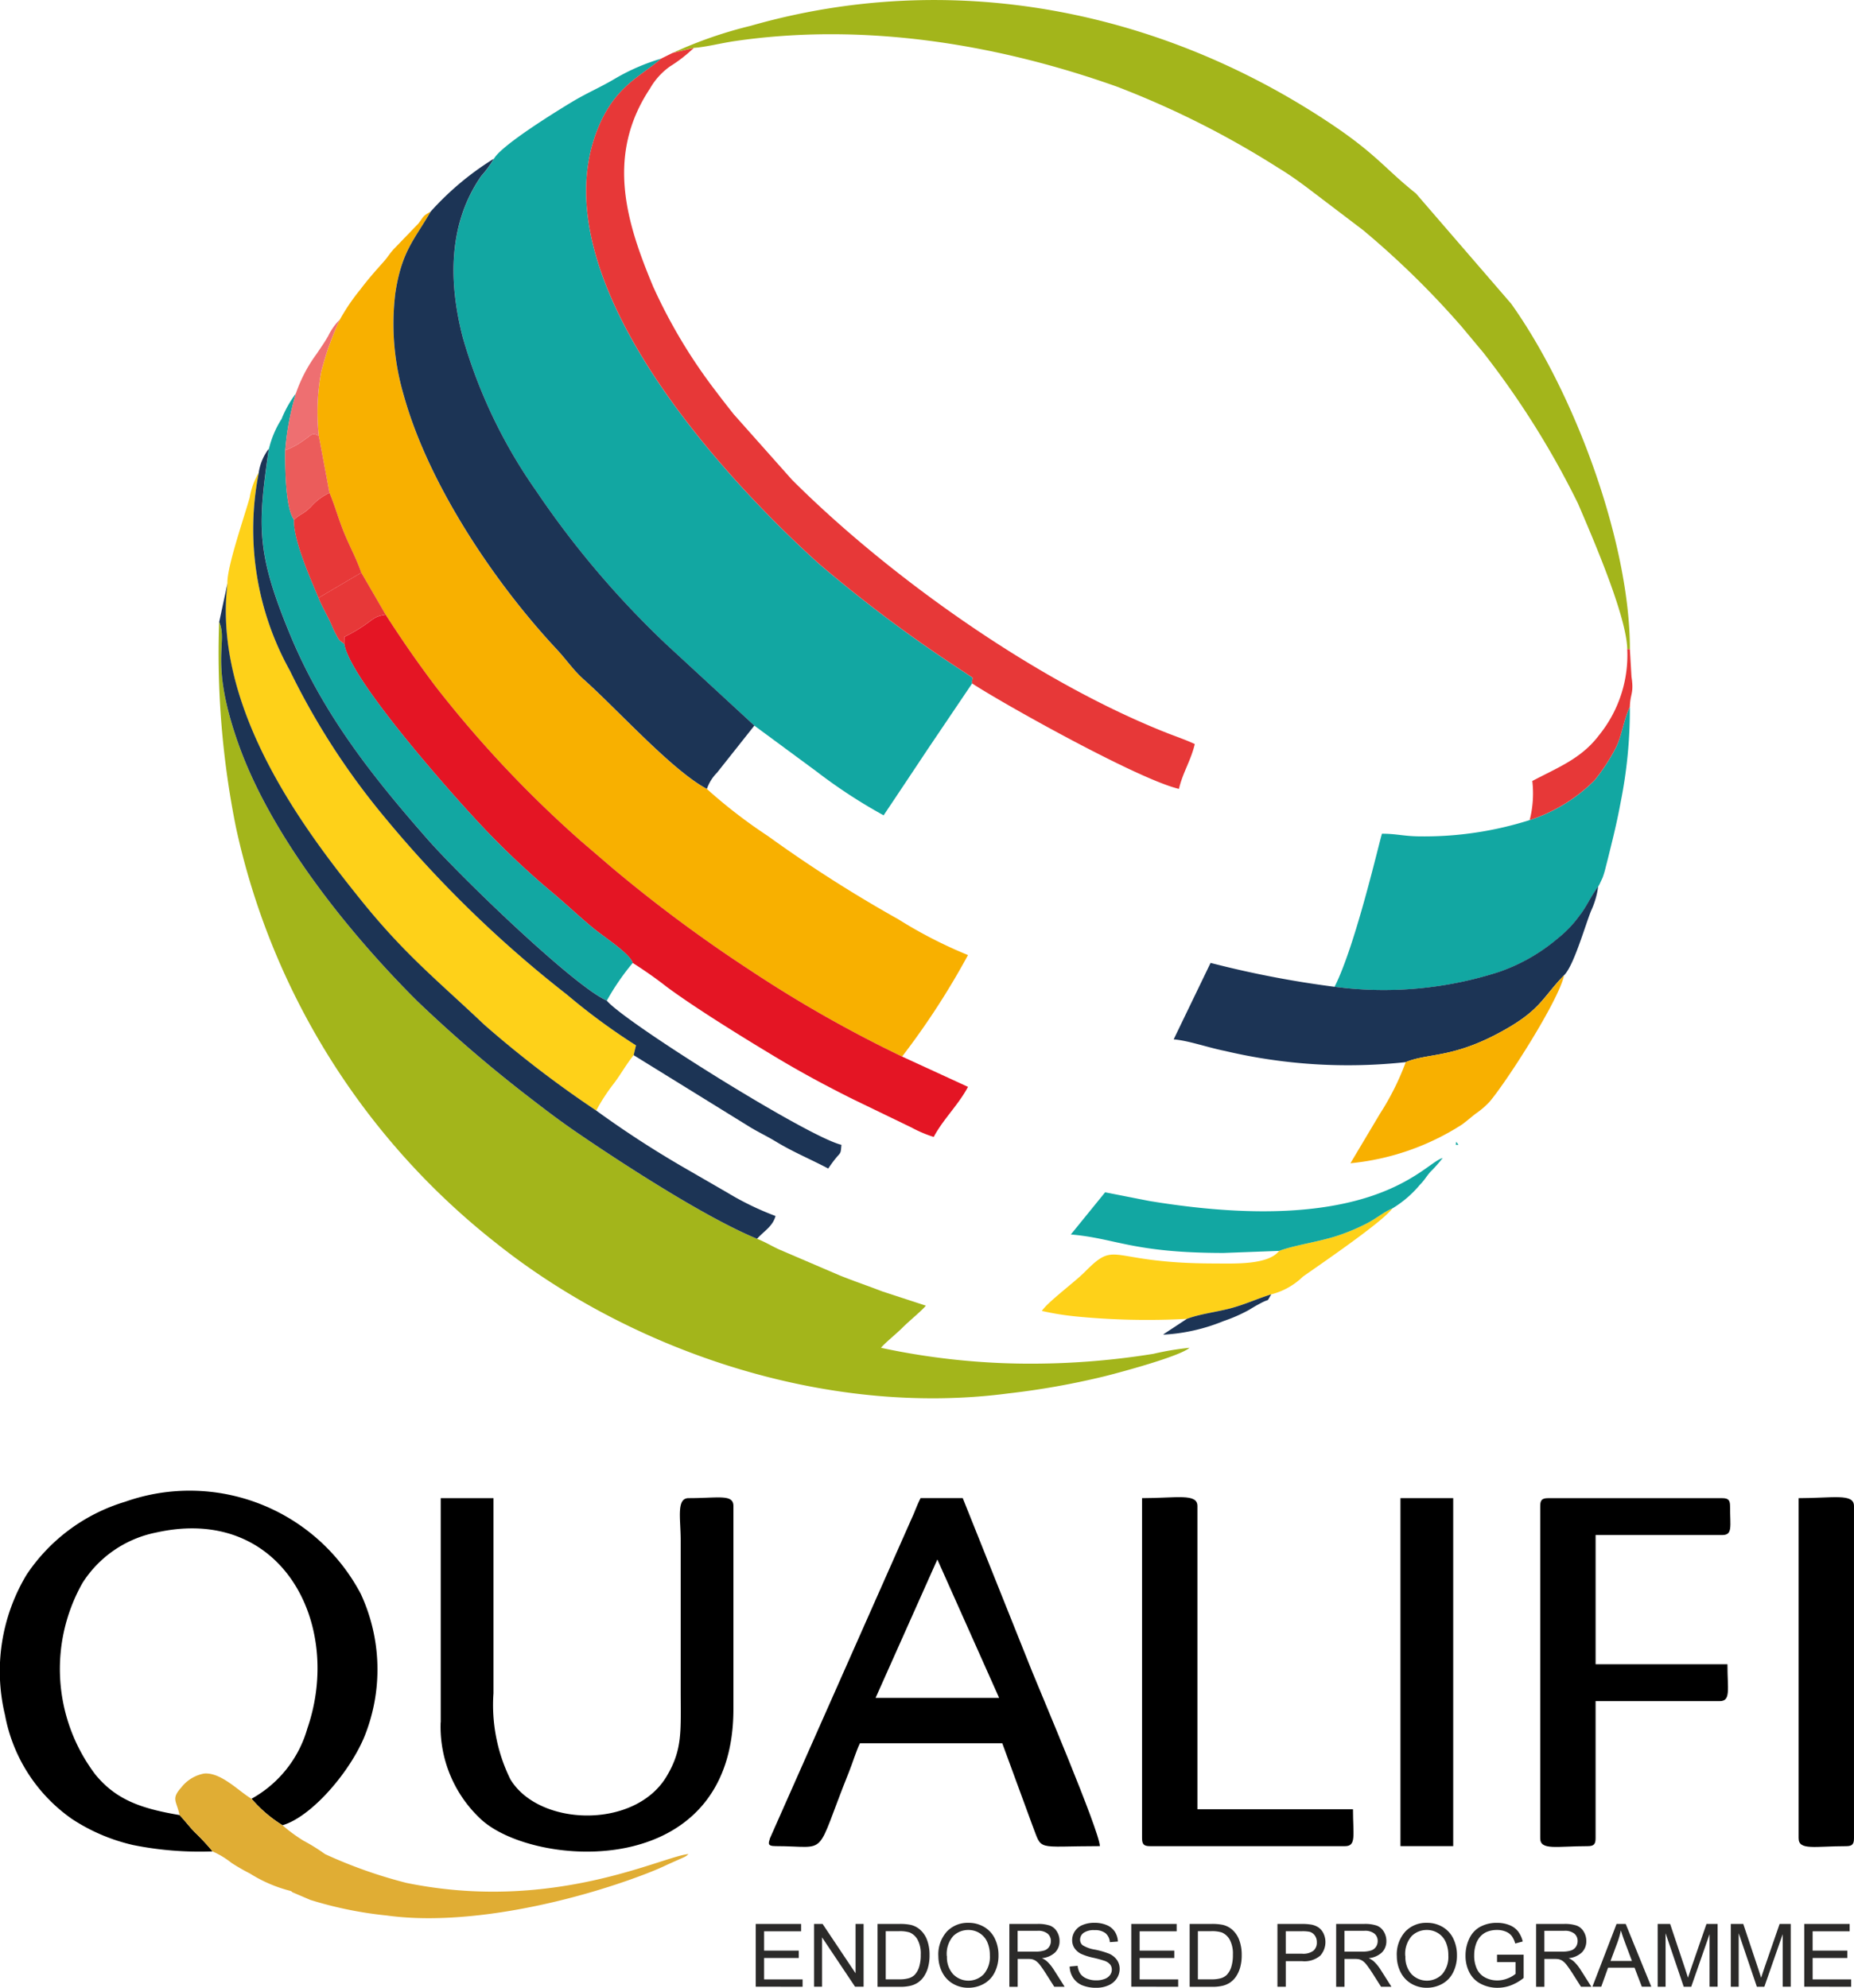 <svg xmlns="http://www.w3.org/2000/svg" width="115.173" height="123.498" viewBox="0 0 115.173 123.498"><g transform="translate(-0.02 -0.003)"><g transform="translate(0.02 0.003)"><path d="M785.086,1550.9c3.4,0,2.372.846,4.564-4.61.228-.568.439-1.279.679-1.778h8.845l1.847,5.033c.668,1.707.121,1.355,4.214,1.355-.021-.947-3.773-9.761-4.212-10.858l-4.306-10.764H794.1c-.24.453-.355.854-.6,1.365l-8.759,19.77c-.064.268-.225.487.351.487Zm6.218-9.21h7.673l-3.837-8.6-3.837,8.6Z" transform="translate(-736.91 -1436.203)" fill-rule="evenodd"/><path d="M13.228,1544.812a13.313,13.313,0,0,0-1.068-1.152c-.383-.385-.662-.773-.984-1.108-2.43-.411-3.948-.962-5.224-2.508a10.862,10.862,0,0,1-.808-11.912A7.048,7.048,0,0,1,9.71,1525c7.828-1.754,11.639,5.7,9.4,12.181a7.257,7.257,0,0,1-3.464,4.356,8.225,8.225,0,0,0,1.924,1.646c1.822-.529,4.223-3.355,5.106-5.55a11.152,11.152,0,0,0-.243-8.821A12.017,12.017,0,0,0,7.8,1523.084a11.248,11.248,0,0,0-6.123,4.525,11.634,11.634,0,0,0-1.347,8.724A10.122,10.122,0,0,0,4.5,1542.8a11.608,11.608,0,0,0,3.792,1.614,20.975,20.975,0,0,0,4.934.394Z" transform="translate(-0.02 -1429.784)" fill-rule="evenodd"/><path d="M449.76,1542.513a7.844,7.844,0,0,0,2.5,6.023c3.211,3.005,15.688,4,15.688-6.842v-12.613c0-.755-.921-.491-2.784-.491-.774,0-.492,1.273-.491,2.621v9.337c0,2.531.128,3.656-.884,5.341-1.974,3.286-7.932,3.108-9.7.164a10.444,10.444,0,0,1-1.047-5.341V1528.59h-3.276v13.924Z" transform="translate(-422.387 -1435.513)" fill-rule="evenodd"/><path d="M1572.061,1529.771v20.64c0,.769,1.007.491,2.948.491.377,0,.491-.114.491-.491v-8.518h7.7c.713,0,.491-.694.491-2.293h-8.19v-8.027h7.862c.669,0,.491-.514.491-1.8,0-.377-.114-.491-.491-.491h-10.811c-.377,0-.491.114-.491.491Z" transform="translate(-1476.38 -1436.203)" fill-rule="evenodd"/><path d="M1165.661,1549.468c0,.377.114.491.491.491h12.121c.713,0,.491-.694.491-2.293H1169.1v-18.838c0-.808-1.292-.491-3.44-.491v21.131Z" transform="translate(-1094.715 -1435.26)" fill-rule="evenodd"/><path d="M1835.82,1549.469c0,.769,1.007.491,2.948.491.377,0,.491-.114.491-.491v-20.64c0-.808-1.292-.491-3.44-.491v21.131Z" transform="translate(-1724.087 -1435.26)" fill-rule="evenodd"/><path d="M1429.43,1550.9h3.276V1529.28h-3.276Z" transform="translate(-1342.431 -1436.203)" fill-rule="evenodd"/><path d="M186.131,1817.638c.026.026.071.026.085.071l1.133.485a24.175,24.175,0,0,0,4.765.969c4.911.678,11.481-.834,16.035-2.576.519-.2.948-.379,1.379-.587l1.019-.455a.965.965,0,0,0,.291-.2c-1.618.135-8.385,3.657-17.517,1.792a29.33,29.33,0,0,1-5.064-1.792,11.665,11.665,0,0,0-1.327-.826,9.68,9.68,0,0,1-1.318-.968,8.242,8.242,0,0,1-1.924-1.646c-.76-.437-1.89-1.661-2.946-1.562a2.331,2.331,0,0,0-1.409.86c-.648.721-.3.826-.109,1.719.323.335.6.724.984,1.108a13.312,13.312,0,0,1,1.068,1.152,5.37,5.37,0,0,1,1.171.709,11.933,11.933,0,0,0,1.143.659A8.76,8.76,0,0,0,186.131,1817.638Z" transform="translate(-168.068 -1700.154)" fill="#e0ad34" fill-rule="evenodd"/><g transform="translate(13.613)"><path d="M465.465,66a6.439,6.439,0,0,1-.773,1.061c-2.071,2.968-2.042,6.6-1.162,10.014a31.715,31.715,0,0,0,4.549,9.536,57.056,57.056,0,0,0,8.12,9.576l5.453,5.031,3.865,2.85a32.4,32.4,0,0,0,4.161,2.719c.924-1.38,1.814-2.716,2.752-4.128l2.744-4.063c-.022-.508.244-.189-.411-.655a86.219,86.219,0,0,1-9.11-6.789c-5.977-5.386-17.442-17.793-13.731-27.023,1.074-2.672,2.7-3.262,3.942-4.355a12.877,12.877,0,0,0-2.825,1.216c-.96.576-1.806.92-2.761,1.5-1.078.651-4.355,2.682-4.813,3.512Z" transform="translate(-448.399 -56.132)" fill="#12a7a2" fill-rule="evenodd"/><path d="M325.569,222.6a18.478,18.478,0,0,0-1.156,3.232,13.688,13.688,0,0,0-.15,4l.663,3.533c.331.785.556,1.616.893,2.449.363.9.777,1.635,1.08,2.51l1.514,2.61c1.113,1.718,1.921,2.883,3.085,4.436a71.031,71.031,0,0,0,9.046,9.627l1.941,1.665a89,89,0,0,0,8.555,6.351,78.155,78.155,0,0,0,9.455,5.373,47.526,47.526,0,0,0,4.095-6.308,28.1,28.1,0,0,1-4.329-2.224,83.506,83.506,0,0,1-8.1-5.172,31.826,31.826,0,0,1-3.792-2.924c-2.15-1.134-5.545-4.925-7.632-6.784-.665-.592-1.085-1.236-1.706-1.9-3.839-4.109-7.94-10.2-9.485-15.739a15.706,15.706,0,0,1-.532-6.378c.393-2.632,1.187-3.318,2.2-5.072-.52.3-.4.264-.77.749l-1.446,1.5c-.368.382-.406.53-.736.9-.536.6-.916,1.027-1.421,1.692a12.757,12.757,0,0,0-1.274,1.874Z" transform="translate(-318.07 -202.741)" fill="#f8b000" fill-rule="evenodd"/><path d="M257.116,673.026c-3.192-1.309-8.4-4.688-11.29-6.672-.98-.673-1.779-1.284-2.64-1.945a85.407,85.407,0,0,1-7.231-6.2c-4.052-4.053-8.986-10.062-11.069-15.961-1.821-5.155-.609-6.263-1.187-7.557a54.829,54.829,0,0,0,1.046,12.778,44.954,44.954,0,0,0,16.131,25.8c8.259,6.6,20.362,10.873,31.85,9.363a48.48,48.48,0,0,0,5.979-1.064c.767-.192,4.637-1.215,5.275-1.769a17.461,17.461,0,0,0-2.246.374,47.553,47.553,0,0,1-7.254.609,44.245,44.245,0,0,1-9.664-.983c.2-.267,1-.911,1.351-1.269s1.239-1.086,1.433-1.351l-2.716-.888c-.935-.362-1.693-.613-2.62-.984l-3.784-1.622c-.526-.244-.8-.433-1.365-.66Z" transform="translate(-223.699 -596.061)" fill="#a3b51b" fill-rule="evenodd"/><path d="M686.59,3.288l1.31-.309c.76-.052,1.677-.294,2.525-.419,8.019-1.179,16.286.168,23.746,2.82A55.942,55.942,0,0,1,724.2,10.426c.7.425,1.222.8,1.846,1.266l3.444,2.617a54.019,54.019,0,0,1,6.123,6l1.341,1.607a53.654,53.654,0,0,1,5.872,9.362c.848,1.988,3.018,6.95,3.065,9.055h.164c0-6.56-3.39-15.863-7.372-21.456l-5.921-6.856c-1.948-1.554-2.458-2.453-5.414-4.414-10.6-7.036-23.493-9.556-35.912-6a26.49,26.49,0,0,0-4.844,1.684Z" transform="translate(-658.416 -0.003)" fill="#a3b51b" fill-rule="evenodd"/><path d="M403.783,165.326c-1.01,1.755-1.8,2.44-2.2,5.072a15.706,15.706,0,0,0,.532,6.378c1.545,5.536,5.646,11.629,9.485,15.739.621.665,1.041,1.31,1.706,1.9,2.087,1.859,5.481,5.649,7.632,6.784a2.664,2.664,0,0,1,.631-1.008l2.318-2.924-5.453-5.031a57.055,57.055,0,0,1-8.12-9.576,31.73,31.73,0,0,1-4.549-9.536c-.879-3.414-.909-7.046,1.162-10.014a6.532,6.532,0,0,0,.773-1.061A17.965,17.965,0,0,0,403.783,165.326Z" transform="translate(-390.637 -152.187)" fill="#1c3455" fill-rule="evenodd"/><path d="M351.36,629.291c.326,2.079,5.957,8.511,8.019,10.75a51.043,51.043,0,0,0,4.851,4.654c.9.752,1.609,1.435,2.537,2.209.743.62,2.327,1.615,2.512,2.21a25.961,25.961,0,0,1,2.132,1.5c1.829,1.349,4.792,3.176,6.774,4.365,1.607.963,3.038,1.732,4.772,2.6l3.644,1.762a7.708,7.708,0,0,0,1.38.586c.576-1.088,1.54-2,2.13-3.112l-4.095-1.882a78.212,78.212,0,0,1-9.455-5.373,88.945,88.945,0,0,1-8.555-6.351l-1.941-1.665a71.034,71.034,0,0,1-9.046-9.627c-1.164-1.553-1.972-2.718-3.085-4.436-.671.1-.75.264-1.323.659a10,10,0,0,1-1.237.72l-.014.433Z" transform="translate(-343.59 -589.29)" fill="#e41524" fill-rule="evenodd"/><path d="M230.539,489.2c-.959,7.881,4.964,15.543,8.221,19.6,2.795,3.484,4.756,5.012,7.73,7.831a67.31,67.31,0,0,0,6.959,5.335,11.593,11.593,0,0,1,1.1-1.69c.463-.617.753-1.167,1.227-1.756l.145-.609a39.123,39.123,0,0,1-4.282-3.149,72.49,72.49,0,0,1-11.371-11.07,44.974,44.974,0,0,1-5.849-9.065,18.066,18.066,0,0,1-1.929-12.308,4.578,4.578,0,0,0-.569,1.568c-.358,1.264-1.416,4.318-1.382,5.311Z" transform="translate(-230.025 -452.965)" fill="#fed119" fill-rule="evenodd"/><path d="M603.644,49.219l-.71.352c-1.238,1.093-2.868,1.683-3.942,4.355-3.71,9.229,7.755,21.637,13.731,27.023a86.19,86.19,0,0,0,9.11,6.789c.655.466.389.147.411.655,1.942,1.271,10.342,5.968,12.851,6.552.24-1.03.742-1.754.983-2.784-.519-.249-1.16-.466-1.755-.7-8.209-3.251-17.333-9.791-23.266-15.72l-3.624-4.075c-.41-.518-.741-.942-1.145-1.477a33.015,33.015,0,0,1-3.861-6.459c-1.618-3.885-2.981-8.092-.194-12.293a4.3,4.3,0,0,1,1.244-1.377,8.979,8.979,0,0,0,1.478-1.148l-1.31.309Z" transform="translate(-575.47 -45.933)" fill="#e73838" fill-rule="evenodd"/><path d="M1374.272,728.632a21.655,21.655,0,0,1-6.718,1.013c-1.1,0-1.5-.166-2.455-.166-.107.223-1.625,6.912-2.948,9.512a23.335,23.335,0,0,0,10.226-.925,11.336,11.336,0,0,0,3.648-2.083,7.114,7.114,0,0,0,1.358-1.428c.428-.535.719-1.241,1.149-1.786.022-.034.052-.131.06-.107l.211-.453a5.258,5.258,0,0,0,.188-.631c.127-.481.231-.918.328-1.31.226-.914.415-1.723.593-2.683a29.444,29.444,0,0,0,.585-5.983c-.38.743-.492,1.786-.887,2.564a12.17,12.17,0,0,1-1.3,1.988,10.144,10.144,0,0,1-4.04,2.481Z" transform="translate(-1292.86 -677.681)" fill="#12a7a2" fill-rule="evenodd"/><path d="M267.636,405.03c-.692,4.834-.793,6.454,1.349,11.61,2.062,4.965,5.165,8.842,8.5,12.635,2.141,2.439,9.146,9.17,11.145,10.04a15.194,15.194,0,0,1,1.61-2.343c-.186-.6-1.769-1.59-2.512-2.21-.928-.774-1.64-1.457-2.537-2.209a51.047,51.047,0,0,1-4.851-4.654c-2.061-2.239-7.693-8.671-8.019-10.75-.354-.26-.288-.168-.553-.665-.17-.318-.2-.456-.363-.79-.237-.491-.486-.9-.681-1.4-.47-1.117-1.591-3.634-1.522-4.856-.561-.7-.56-3.531-.55-4.307a16.815,16.815,0,0,1,.666-3.54,6.851,6.851,0,0,0-.892,1.584,6.12,6.12,0,0,0-.787,1.856Z" transform="translate(-264.546 -377.148)" fill="#12a7a2" fill-rule="evenodd"/><path d="M1207.953,911.294a62.949,62.949,0,0,1-7.7-1.485l-2.293,4.75c.931.077,2.135.512,3.208.724a33.256,33.256,0,0,0,11.208.691c1.327-.556,2.822-.242,5.7-1.766,2.682-1.418,2.724-2.176,4.125-3.621.6-.564,1.294-3.024,1.686-4.007a5.225,5.225,0,0,0,.443-1.51c-.43.546-.721,1.252-1.149,1.786a7.124,7.124,0,0,1-1.359,1.428,11.337,11.337,0,0,1-3.647,2.083,23.334,23.334,0,0,1-10.226.925Z" transform="translate(-1138.663 -849.985)" fill="#1c3455" fill-rule="evenodd"/><path d="M223.69,597.772c.578,1.293-.634,2.4,1.187,7.557,2.084,5.9,7.017,11.908,11.069,15.961a85.417,85.417,0,0,0,7.231,6.2c.861.662,1.66,1.273,2.64,1.945,2.89,1.984,8.1,5.363,11.29,6.672.394-.452.97-.756,1.147-1.416a17.881,17.881,0,0,1-2.98-1.443l-2.8-1.618a62.682,62.682,0,0,1-5.354-3.486,67.264,67.264,0,0,1-6.959-5.335c-2.973-2.819-4.935-4.348-7.73-7.831-3.256-4.058-9.18-11.72-8.221-19.6l-.514,2.393Z" transform="translate(-223.69 -559.143)" fill="#1c3455" fill-rule="evenodd"/><path d="M259.055,459.584a18.066,18.066,0,0,0,1.929,12.308,44.974,44.974,0,0,0,5.849,9.065,72.462,72.462,0,0,0,11.371,11.07,38.952,38.952,0,0,0,4.282,3.149l-.145.609,7.267,4.492c.573.34,1.031.55,1.576.881,1.054.641,2.167,1.1,3.245,1.67.811-1.212.754-.69.819-1.474-2.066-.481-13.445-7.6-14.579-8.96-2-.87-9-7.6-11.145-10.04-3.33-3.793-6.434-7.669-8.5-12.635-2.142-5.156-2.041-6.777-1.349-11.61a3.2,3.2,0,0,0-.624,1.474Z" transform="translate(-256.59 -430.228)" fill="#1c3455" fill-rule="evenodd"/><path d="M1078.133,1236.065c-.693.889-2.781.786-4.095.783-6.62-.015-5.936-1.538-7.986.532-.607.614-2.284,1.852-2.662,2.416a17.318,17.318,0,0,0,2.116.342,45.331,45.331,0,0,0,6.894.15c.777-.294,1.77-.411,2.638-.635.967-.248,1.728-.618,2.6-.885a4.357,4.357,0,0,0,1.967-1.1c1.078-.761,4.984-3.419,5.568-4.248-.548.233-.956.595-1.548.911a12.4,12.4,0,0,1-1.728.742c-1.194.42-2.771.616-3.768.992Z" transform="translate(-1012.283 -1158.35)" fill="#fed119" fill-rule="evenodd"/><path d="M1105.941,1187.859c1-.376,2.575-.572,3.768-.992a12.473,12.473,0,0,0,1.728-.742c.592-.316,1-.678,1.548-.91a6.748,6.748,0,0,0,1.682-1.443c.348-.361.358-.458.66-.814a8.264,8.264,0,0,0,.77-.868c-1.188.318-4.2,4.981-18.229,2.668l-2.738-.538-2.13,2.621c2.791.232,3.837,1.147,9.5,1.147Z" transform="translate(-1040.091 -1110.144)" fill="#12a7a2" fill-rule="evenodd"/><path d="M1381.73,1001.1a16.369,16.369,0,0,1-1.6,3.2l-1.835,3.079a15.594,15.594,0,0,0,6.931-2.406c.331-.245.5-.4.82-.654a5.309,5.309,0,0,0,.886-.752c1.088-1.281,4.309-6.31,4.632-7.859-1.4,1.445-1.443,2.2-4.125,3.621-2.881,1.524-4.377,1.21-5.7,1.766Z" transform="translate(-1308.017 -935.108)" fill="#f8b000" fill-rule="evenodd"/><path d="M1561.3,673.242a10.137,10.137,0,0,0,4.039-2.481,12.159,12.159,0,0,0,1.3-1.988c.4-.778.507-1.822.887-2.564.02-.854.263-.811.1-1.877l-.1-1.712h-.164a7.888,7.888,0,0,1-1.728,5.318c-1.114,1.484-2.536,2.01-4.169,2.875a6.7,6.7,0,0,1-.164,2.43Z" transform="translate(-1479.889 -622.291)" fill="#e73838" fill-rule="evenodd"/><path d="M300.073,504.788c-.069,1.222,1.053,3.739,1.522,4.856l2.657-1.565c-.3-.875-.717-1.615-1.08-2.51-.338-.833-.562-1.664-.893-2.449a3.492,3.492,0,0,0-1.138.847,2.864,2.864,0,0,1-.554.45A2.942,2.942,0,0,0,300.073,504.788Z" transform="translate(-295.422 -472.499)" fill="#e73838" fill-rule="evenodd"/><path d="M291.054,444.28c-.01.776-.011,3.607.55,4.307a2.976,2.976,0,0,1,.513-.371,2.886,2.886,0,0,0,.554-.45,3.491,3.491,0,0,1,1.138-.847l-.663-3.533c-.45-.252-.472-.029-.959.281a4.726,4.726,0,0,1-1.131.612Z" transform="translate(-286.952 -416.299)" fill="#eb5c5b" fill-rule="evenodd"/><path d="M325.13,586.155c.2.506.444.912.681,1.4.161.334.193.472.363.79.265.5.2.4.553.665l.014-.433a10,10,0,0,0,1.237-.72c.572-.394.651-.561,1.323-.659l-1.514-2.61-2.657,1.565Z" transform="translate(-318.956 -549.01)" fill="#e73838" fill-rule="evenodd"/><path d="M291.756,330.826a16.817,16.817,0,0,0-.666,3.54,4.736,4.736,0,0,0,1.131-.612c.487-.31.51-.533.959-.281a13.708,13.708,0,0,1,.15-4,18.544,18.544,0,0,1,1.156-3.232,3.674,3.674,0,0,0-.732,1.035c-.26.445-.455.712-.709,1.093a9.152,9.152,0,0,0-1.29,2.459Z" transform="translate(-286.988 -306.384)" fill="#ee6f71" fill-rule="evenodd"/><path d="M1188.675,1322.819l-1.383.91c-.02.014-.062.048-.091.073a11.42,11.42,0,0,0,3.745-.842,9.793,9.793,0,0,0,1.594-.7c.324-.2.42-.254.726-.417.623-.333.311.006.651-.545-.875.267-1.637.637-2.6.885-.869.223-1.861.341-2.639.635Z" transform="translate(-1128.557 -1240.881)" fill="#1c3455" fill-rule="evenodd"/><path d="M1485.95,1165.681h.164l-.137-.191Z" transform="translate(-1409.125 -1094.555)" fill="#12a7a2" fill-rule="evenodd"/><path d="M1472.654,1179.4l-.164.164Z" transform="translate(-1396.484 -1107.618)" fill="#12a7a2" fill-rule="evenodd"/><path d="M1475.344,1176.71l-.164.164Z" transform="translate(-1399.01 -1105.092)" fill="#12a7a2" fill-rule="evenodd"/><path d="M1478.034,1174.01l-.164.164Z" transform="translate(-1401.536 -1102.556)" fill="#12a7a2" fill-rule="evenodd"/><path d="M1480.724,1171.32l-.164.164Z" transform="translate(-1404.063 -1100.03)" fill="#12a7a2" fill-rule="evenodd"/><path d="M1483.424,1168.63l-.164.164Z" transform="translate(-1406.598 -1097.503)" fill="#12a7a2" fill-rule="evenodd"/></g><path d="M771.39,1967.764v-3.9h2.819v.458h-2.3v1.2h2.154v.458h-2.154v1.33H774.3v.458Z" transform="translate(-724.442 -1844.333)" fill="#2b2a29"/><path d="M830.88,1967.764v-3.9h.531l2.048,3.064v-3.064h.5v3.9h-.531l-2.049-3.064v3.064Z" transform="translate(-780.311 -1844.333)" fill="#2b2a29"/><path d="M895.67,1967.764v-3.9h1.345a3.288,3.288,0,0,1,.7.055,1.334,1.334,0,0,1,.573.28,1.59,1.59,0,0,1,.462.667,2.605,2.605,0,0,1,.153.929,2.737,2.737,0,0,1-.1.788,1.917,1.917,0,0,1-.266.569,1.418,1.418,0,0,1-.356.354,1.434,1.434,0,0,1-.465.2,2.67,2.67,0,0,1-.628.066h-1.409Zm.518-.458h.833a2.013,2.013,0,0,0,.6-.072.871.871,0,0,0,.35-.2,1.242,1.242,0,0,0,.285-.5,2.426,2.426,0,0,0,.1-.754,1.833,1.833,0,0,0-.2-.943,1.01,1.01,0,0,0-.488-.442,2.009,2.009,0,0,0-.668-.08h-.819v2.988Z" transform="translate(-841.158 -1844.333)" fill="#2b2a29"/><path d="M957.77,1964.859a2.118,2.118,0,0,1,.523-1.52,1.775,1.775,0,0,1,1.348-.549,1.875,1.875,0,0,1,.975.258,1.68,1.68,0,0,1,.662.72,2.325,2.325,0,0,1,.228,1.046,2.291,2.291,0,0,1-.24,1.061,1.638,1.638,0,0,1-.679.709,1.945,1.945,0,0,1-.949.241,1.852,1.852,0,0,1-.986-.266,1.714,1.714,0,0,1-.658-.726,2.194,2.194,0,0,1-.223-.973Zm.534.009a1.559,1.559,0,0,0,.379,1.109,1.325,1.325,0,0,0,1.911,0,1.654,1.654,0,0,0,.376-1.161,2,2,0,0,0-.161-.831,1.241,1.241,0,0,0-.471-.55,1.286,1.286,0,0,0-.7-.2,1.322,1.322,0,0,0-.943.376,1.676,1.676,0,0,0-.4,1.255Z" transform="translate(-899.478 -1843.328)" fill="#2b2a29"/><path d="M1030.23,1967.764v-3.9h1.73a2.308,2.308,0,0,1,.794.105.863.863,0,0,1,.433.371,1.1,1.1,0,0,1,.162.588.982.982,0,0,1-.269.7,1.358,1.358,0,0,1-.829.362,1.32,1.32,0,0,1,.312.194,2.632,2.632,0,0,1,.427.52l.675,1.063h-.645l-.516-.812c-.15-.235-.274-.414-.372-.539a1.2,1.2,0,0,0-.262-.26.8.8,0,0,0-.235-.1,1.646,1.646,0,0,0-.287-.018h-.6v1.734h-.518Zm.518-2.181h1.109a1.656,1.656,0,0,0,.553-.074.576.576,0,0,0,.3-.234.635.635,0,0,0,.1-.35.586.586,0,0,0-.2-.456.933.933,0,0,0-.632-.178h-1.234v1.293Z" transform="translate(-967.528 -1844.333)" fill="#2b2a29"/><path d="M1091.961,1965.486l.485-.044a1.084,1.084,0,0,0,.161.483.893.893,0,0,0,.393.306,1.488,1.488,0,0,0,.6.116,1.423,1.423,0,0,0,.522-.088.721.721,0,0,0,.336-.243.564.564,0,0,0,.111-.335.507.507,0,0,0-.106-.32.8.8,0,0,0-.352-.23,7.153,7.153,0,0,0-.7-.19,3.576,3.576,0,0,1-.754-.243,1.052,1.052,0,0,1-.415-.365.888.888,0,0,1-.137-.486.993.993,0,0,1,.168-.553,1.033,1.033,0,0,1,.49-.391,1.854,1.854,0,0,1,.716-.133,1.945,1.945,0,0,1,.765.14,1.1,1.1,0,0,1,.51.411,1.182,1.182,0,0,1,.192.615l-.5.038a.794.794,0,0,0-.27-.558,1.055,1.055,0,0,0-.681-.189,1.093,1.093,0,0,0-.683.172.516.516,0,0,0-.214.415.445.445,0,0,0,.152.346,2.06,2.06,0,0,0,.779.278,5.279,5.279,0,0,1,.864.249,1.181,1.181,0,0,1,.5.4.963.963,0,0,1,.162.553,1.056,1.056,0,0,1-.178.586,1.17,1.17,0,0,1-.512.428,1.785,1.785,0,0,1-.752.153,2.237,2.237,0,0,1-.886-.155,1.23,1.23,0,0,1-.561-.464,1.3,1.3,0,0,1-.214-.7Z" transform="translate(-1025.501 -1843.31)" fill="#2b2a29"/><path d="M1154.69,1967.764v-3.9h2.819v.458h-2.3v1.2h2.154v.458h-2.154v1.33h2.394v.458Z" transform="translate(-1084.413 -1844.333)" fill="#2b2a29"/><path d="M1214.27,1967.764v-3.9h1.345a3.286,3.286,0,0,1,.7.055,1.334,1.334,0,0,1,.573.28,1.589,1.589,0,0,1,.462.667,2.6,2.6,0,0,1,.153.929,2.741,2.741,0,0,1-.1.788,1.916,1.916,0,0,1-.266.569,1.419,1.419,0,0,1-.356.354,1.436,1.436,0,0,1-.465.2,2.669,2.669,0,0,1-.628.066h-1.409Zm.518-.458h.833a2.012,2.012,0,0,0,.6-.072.872.872,0,0,0,.35-.2,1.245,1.245,0,0,0,.285-.5,2.428,2.428,0,0,0,.1-.754,1.832,1.832,0,0,0-.2-.943,1.009,1.009,0,0,0-.488-.442,2.009,2.009,0,0,0-.668-.08h-.819v2.988Z" transform="translate(-1140.367 -1844.333)" fill="#2b2a29"/><path d="M1303.851,1967.764v-3.9h1.474a3.625,3.625,0,0,1,.594.037,1.178,1.178,0,0,1,.483.182.963.963,0,0,1,.313.376,1.268,1.268,0,0,1-.2,1.373,1.52,1.52,0,0,1-1.146.344h-1v1.592h-.518Zm.518-2.05h1.009a1.07,1.07,0,0,0,.711-.186.664.664,0,0,0,.21-.525.7.7,0,0,0-.124-.419.584.584,0,0,0-.326-.231,2.235,2.235,0,0,0-.481-.035h-1Z" transform="translate(-1224.495 -1844.333)" fill="#2b2a29"/><path d="M1363.79,1967.764v-3.9h1.73a2.308,2.308,0,0,1,.794.105.865.865,0,0,1,.433.371,1.107,1.107,0,0,1,.162.588.982.982,0,0,1-.269.7,1.359,1.359,0,0,1-.83.362,1.32,1.32,0,0,1,.312.194,2.623,2.623,0,0,1,.427.52l.675,1.063h-.645l-.516-.812c-.15-.235-.275-.414-.372-.539a1.2,1.2,0,0,0-.262-.26.8.8,0,0,0-.236-.1,1.644,1.644,0,0,0-.287-.018h-.6v1.734h-.518Zm.518-2.181h1.109a1.657,1.657,0,0,0,.553-.074.576.576,0,0,0,.3-.234.634.634,0,0,0,.1-.35.586.586,0,0,0-.2-.456.932.932,0,0,0-.632-.178h-1.234v1.293Z" transform="translate(-1280.786 -1844.333)" fill="#2b2a29"/><path d="M1425.71,1964.859a2.118,2.118,0,0,1,.523-1.52,1.775,1.775,0,0,1,1.348-.549,1.875,1.875,0,0,1,.975.258,1.681,1.681,0,0,1,.662.72,2.326,2.326,0,0,1,.228,1.046,2.291,2.291,0,0,1-.24,1.061,1.638,1.638,0,0,1-.679.709,1.945,1.945,0,0,1-.949.241,1.851,1.851,0,0,1-.986-.266,1.714,1.714,0,0,1-.658-.726,2.193,2.193,0,0,1-.223-.973Zm.534.009a1.559,1.559,0,0,0,.379,1.109,1.325,1.325,0,0,0,1.911,0,1.654,1.654,0,0,0,.376-1.161,2,2,0,0,0-.161-.831,1.241,1.241,0,0,0-.471-.55,1.286,1.286,0,0,0-.7-.2,1.321,1.321,0,0,0-.943.376,1.676,1.676,0,0,0-.4,1.255Z" transform="translate(-1338.938 -1843.328)" fill="#2b2a29"/><path d="M1497.807,1965.218v-.458h1.652v1.447a2.947,2.947,0,0,1-.785.457,2.343,2.343,0,0,1-.831.153,2.209,2.209,0,0,1-1.045-.246,1.625,1.625,0,0,1-.709-.711,2.239,2.239,0,0,1-.24-1.041,2.419,2.419,0,0,1,.238-1.064,1.582,1.582,0,0,1,.685-.733,2.146,2.146,0,0,1,1.031-.24,2.032,2.032,0,0,1,.765.137,1.276,1.276,0,0,1,.536.382,1.688,1.688,0,0,1,.3.64l-.466.127a1.491,1.491,0,0,0-.218-.469.889.889,0,0,0-.373-.273,1.362,1.362,0,0,0-.537-.1,1.583,1.583,0,0,0-.612.108,1.14,1.14,0,0,0-.416.284,1.357,1.357,0,0,0-.245.386,2.059,2.059,0,0,0-.149.787,1.925,1.925,0,0,0,.179.876,1.156,1.156,0,0,0,.523.523,1.615,1.615,0,0,0,.729.171,1.723,1.723,0,0,0,.654-.13,1.678,1.678,0,0,0,.483-.278v-.732h-1.145Z" transform="translate(-1404.809 -1843.319)" fill="#2b2a29"/><path d="M1567.86,1967.764v-3.9h1.73a2.309,2.309,0,0,1,.794.105.865.865,0,0,1,.433.371,1.107,1.107,0,0,1,.162.588.982.982,0,0,1-.269.7,1.359,1.359,0,0,1-.83.362,1.32,1.32,0,0,1,.312.194,2.628,2.628,0,0,1,.427.52l.675,1.063h-.645l-.516-.812c-.15-.235-.275-.414-.372-.539a1.2,1.2,0,0,0-.262-.26.8.8,0,0,0-.236-.1,1.643,1.643,0,0,0-.287-.018h-.6v1.734h-.518Zm.518-2.181h1.109a1.657,1.657,0,0,0,.553-.074.576.576,0,0,0,.3-.234.634.634,0,0,0,.1-.35.586.586,0,0,0-.2-.456.932.932,0,0,0-.632-.178h-1.234v1.293Z" transform="translate(-1472.436 -1844.333)" fill="#2b2a29"/><path d="M1625.35,1967.764l1.5-3.9h.568l1.589,3.9h-.588l-.452-1.183h-1.644l-.424,1.183Zm1.124-1.6h1.331l-.407-1.082c-.123-.329-.215-.6-.28-.815a5.476,5.476,0,0,1-.215.752l-.428,1.146Z" transform="translate(-1526.427 -1844.333)" fill="#2b2a29"/><path d="M1691.951,1967.764v-3.9h.774l.923,2.764c.086.257.147.45.186.578q.067-.213.209-.626l.94-2.715h.691v3.9h-.5V1964.5l-1.139,3.267h-.466l-1.127-3.326v3.326h-.5Z" transform="translate(-1588.974 -1844.333)" fill="#2b2a29"/><path d="M1766.581,1967.764v-3.9h.774l.923,2.764c.086.257.147.45.186.578q.067-.213.209-.626l.94-2.715h.691v3.9h-.5V1964.5l-1.139,3.267h-.466l-1.127-3.326v3.326h-.5Z" transform="translate(-1659.061 -1844.333)" fill="#2b2a29"/><path d="M1841.58,1967.764v-3.9h2.819v.458h-2.3v1.2h2.154v.458H1842.1v1.33h2.394v.458Z" transform="translate(-1729.496 -1844.333)" fill="#2b2a29"/></g></g></svg>